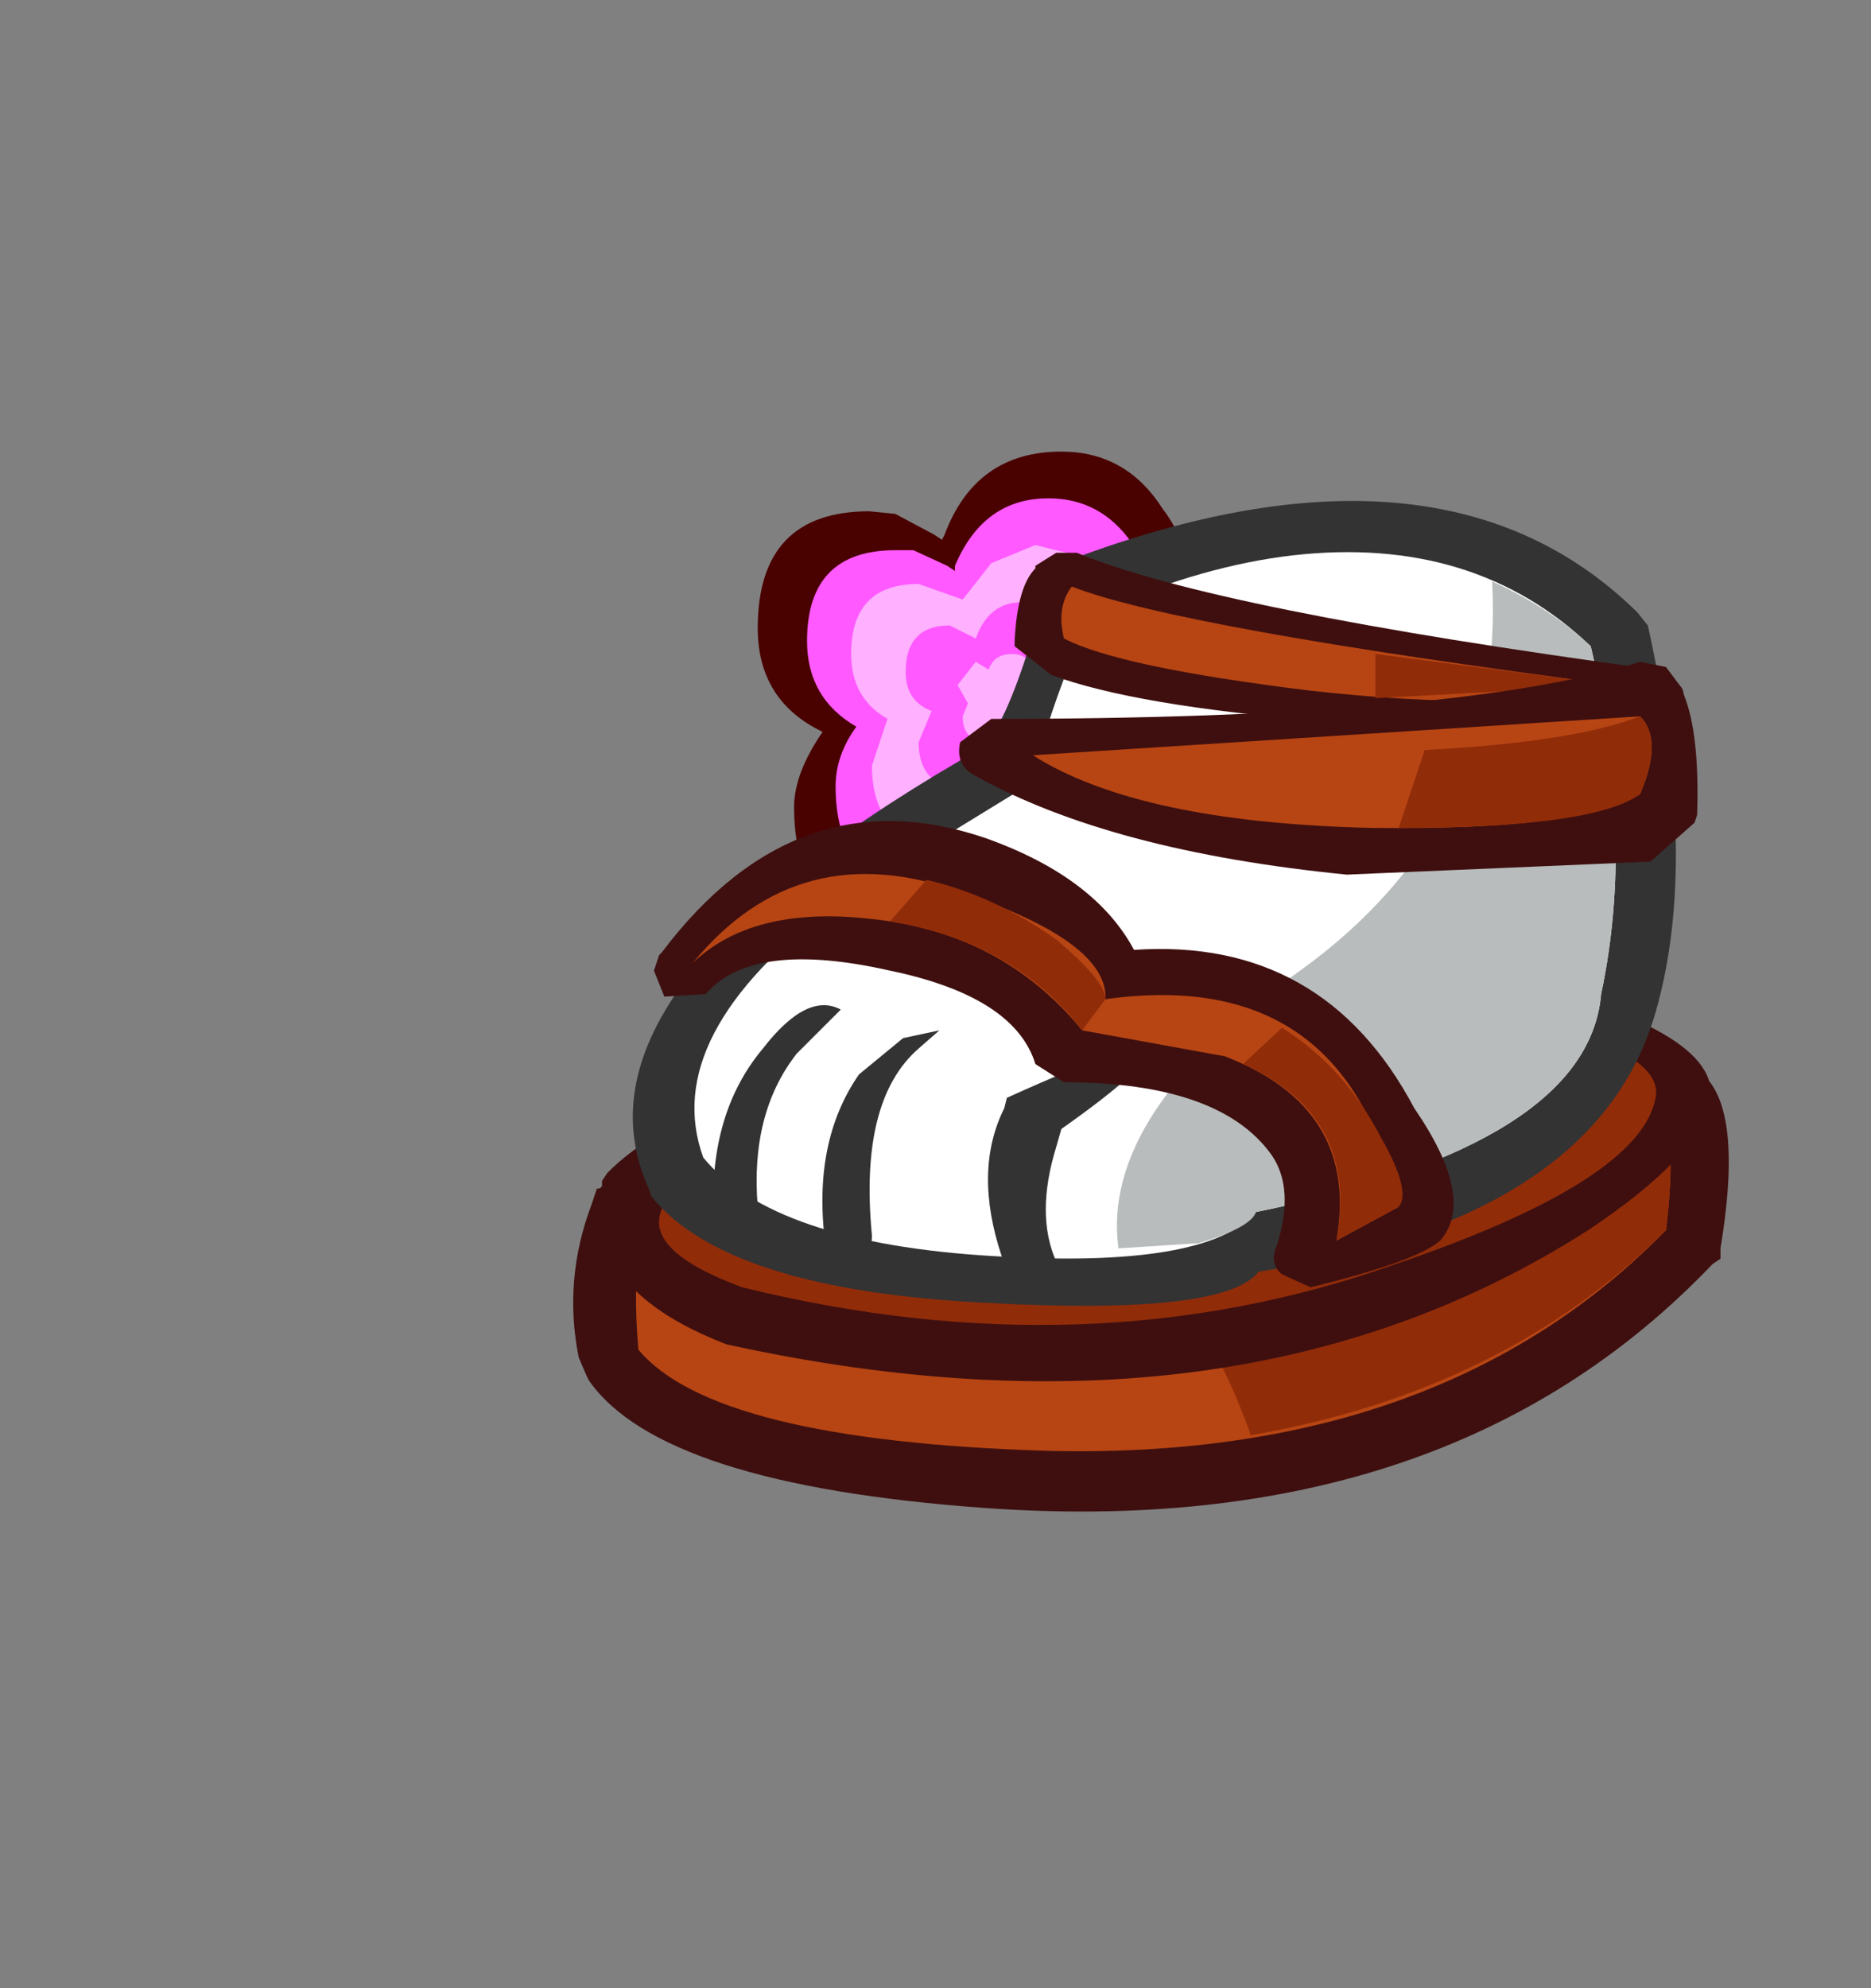 <svg xmlns="http://www.w3.org/2000/svg" xmlns:xlink="http://www.w3.org/1999/xlink" width="36.05" height="38.3"><rect width="100%" height="100%" fill="#808080" stroke="none"/><use xlink:href="#a" width="22.25" height="20.4" transform="translate(11.05 8.7)"/><defs><g id="a" fill-rule="evenodd"><path fill="#490200" d="M4.8 5.4q-1.25-.6-1.25-2 0-2.25 2.15-2.25l.5.05.75.4.15.1.05-.1Q7.75 0 9.4 0q1.25 0 1.95 1.1.5.65.5 1.45 0 .8-.45 1.5Q13 4.7 13 6.2q0 2.25-2.55 2.25l-1.1-.25q-.75 1.25-2.3 1.25-2.8 0-2.8-2.6 0-.65.55-1.45"/><path fill="#ff59ff" d="M5.45 5.3q-.95-.55-.95-1.65 0-1.75 1.7-1.75h.35l.65.3.15.1v-.1Q7.9.9 9.15.9q1 0 1.6.85.35.55.35 1.25 0 .65-.35 1.2 1.15.4 1.15 1.7 0 1.8-1.9 1.8l-.85-.15q-.7 1-1.95 1-2.15 0-2.15-2.1 0-.6.4-1.15"/><path fill="#ffb0ff" d="m6.65 2.55.85.3.55-.7.85-.35.6.15q.95.4.95 1.45 0 .6-.25.9.85.45.85 1.3 0 1.45-1.45 1.45l-.7-.2q-.45.8-1.45.8-1.7 0-1.7-1.6l.3-.9q-.7-.4-.7-1.25 0-1.35 1.3-1.35"/><path fill="#ff59ff" d="M9.4 4.5q.55.2.55.8 0 .85-.9.85l-.4-.1q-.3.5-.9.5-1.1 0-1.1-.95L6.9 5q-.5-.2-.5-.75 0-.9.85-.9l.5.25q.25-.7.9-.7.95 0 .95 1l-.2.6"/><path fill="#ffb0ff" d="m7.6 4.85-.2-.35.35-.45.25.15q.1-.3.45-.3.4 0 .4.45l-.05.25.25.4q0 .4-.45.4l-.15-.05Q8.2 5.6 8 5.6q-.5 0-.5-.5l.1-.25"/><path fill="#3f0f0f" d="M21.9 12.15q.6.8.2 3.2v.2l-.15.1Q16.85 21 7.9 20.35 1.7 19.9.3 17.9l-.05-.1-.15-.35q-.3-1.5.25-2.95l.1-.3.4-.05q20.45-2.75 21.05-2"/><path fill="#b74513" d="M20.85 12.35q.45.6.2 2.65-4.35 4.45-11.95 4.25-6.4-.2-7.85-1.95-.15-1.75.2-2.65 19.05-2.8 19.4-2.3"/><path fill="#912c09" d="M20.85 12.35q.45.6.2 2.65-3.1 3.1-8 3.95-1.05-3-3.7-5.45l11.5-1.15"/><path fill="#3f0f0f" d="m16.45 9.7 1.2.4q4.55 1 4.25 2.45-.25 1.05-2.35 2.45-6.8 4.35-16.6 2.2Q1 16.45.6 15.25q-.35-.8-.05-1.1v-.1l.1-.15q1.7-1.75 8.3-3.25 6.2-1.4 7.5-.95"/><path fill="#912c09" d="M15.85 15.65q-5.9 2.1-12.6.45-2.3-.85-1.3-1.85 1.55-1.6 7.65-3.1 5.55-1.25 6.6-.9l2.8.85q2 .6 1.85 1.35-.3 1.6-5 3.2"/><path fill="#333" d="m20.5 3.1.2.25q1 4.5.15 7.45-1.15 4-7.65 5-.65.85-5.25.6-5-.25-6.45-2.05l-.05-.15q-1.7-3.75 6-8.25l.45-.3q.4-.35.9-1.95.4-1.5 1-1.7 7-2.55 10.7 1.1"/><path fill="#fff" d="M19.6 3.75q.85 3.65.2 6.7-.25 2.9-6.65 4.2-.95 1.1-5.05.85-4.25-.25-5.6-1.9-.85-2.35 2.55-4.9L8.8 6.4q.9-3.2 1.5-3.4 1.85-.8 3.55-1 3.5-.4 5.75 1.75"/><path fill="#b8bcbc" d="M17.7 2.5q1.1.5 1.9 1.25.85 3.65.2 6.7-.25 2.9-6.65 4.2-.1.3-1.1.6l-1.55.1q-.35-2.6 3.5-5.35 3.95-2.85 3.7-7.5"/><path fill="#333" d="M8.25 15.5q-.55-1.65.05-2.85l1 .75q-.4 1.3 0 2.2l-.25.25q-.55.25-.8-.35m2.8-3.95q.05.3-1.65 1.5l-.1.35-1-.75.05-.2q2.65-1.2 2.7-.9m-4-.4-.4.35-.3-.2.7-.15M5.5 12l.85-.7.3.2q-1.15 1-.9 3.6 0 .5-.35.5-.45.15-.55-.35Q4.6 13.3 5.5 12m-2.8 2.75q-.1-2 .95-3.25.85-1.1 1.5-.75l-.85.85q-.9 1.15-.75 2.95.15.45-.3.55l-.55-.35"/><path fill="#3f0f0f" d="M16.2 12.65q1.2 1.75.5 2.55-.45.4-2.5.9l-.55-.25q-.25-.2-.1-.55.35-1.1-.1-1.75-1-1.4-4-1.4l-.55-.35q-.4-1.3-2.8-1.8-2.65-.6-3.55.45l-.8.05-.2-.5.1-.3.05-.05q2.6-3.45 6.25-2.2 2.1.75 2.85 2.15 3.65-.25 5.4 3.05"/><path fill="#b74513" d="m15.9 14.55-1.2.65q.45-2.55-2.15-3.55l-2.75-.5Q8.25 9.25 5.7 9q-2.25-.25-3.4.85 2.05-2.5 5.2-1.35 2.8.95 2.75 2.05 4.65-.65 5.65 4"/><path fill="#912c09" d="m10.25 10.55-.45.6q-1.3-1.7-3.7-2.1l.7-.8q1.3.3 2.5 1.15.95.8.95 1.15m3.4.55q1.2.75 1.9 2.1.6 1.05.35 1.35l-1.2.65q.45-2.4-1.8-3.4l.75-.7"/><path fill="#3f0f0f" d="m20.85 4.2.5.35q.15.25-.3.35l-6.55.3q-3.7-.3-5.3-.9l-.7-.55v-.1q.05-1.05.4-1.4V2.2l.4-.25h.4q2.65 1.1 11.15 2.25"/><path fill="#b74513" d="M14.15 4.6q-3.65-.45-4.7-1-.15-.6.15-1 2.05.8 10.5 1.9-1.95.55-5.95.1"/><path fill="#912c09" d="m20.1 4.5-4.65.25V3.9l4.65.6"/><path fill="#3f0f0f" d="m20.55 4.05.5.1.3.4.05.15q.3.75.25 2.3l-.05.15-.85.75-5.85.25q-4.55-.45-7.15-1.9-.4-.2-.3-.65l.6-.45q9 0 12.5-1.1"/><path fill="#b74513" d="M20.55 6.6q-1.15.7-5.15.65-4.5-.1-6.55-1.4l11.7-.75q.45.45 0 1.5"/><path fill="#912c09" d="M16.4 5.75q2.85-.15 4.15-.65.45.45 0 1.5-.9.65-4.65.65l.5-1.5"/></g></defs></svg>